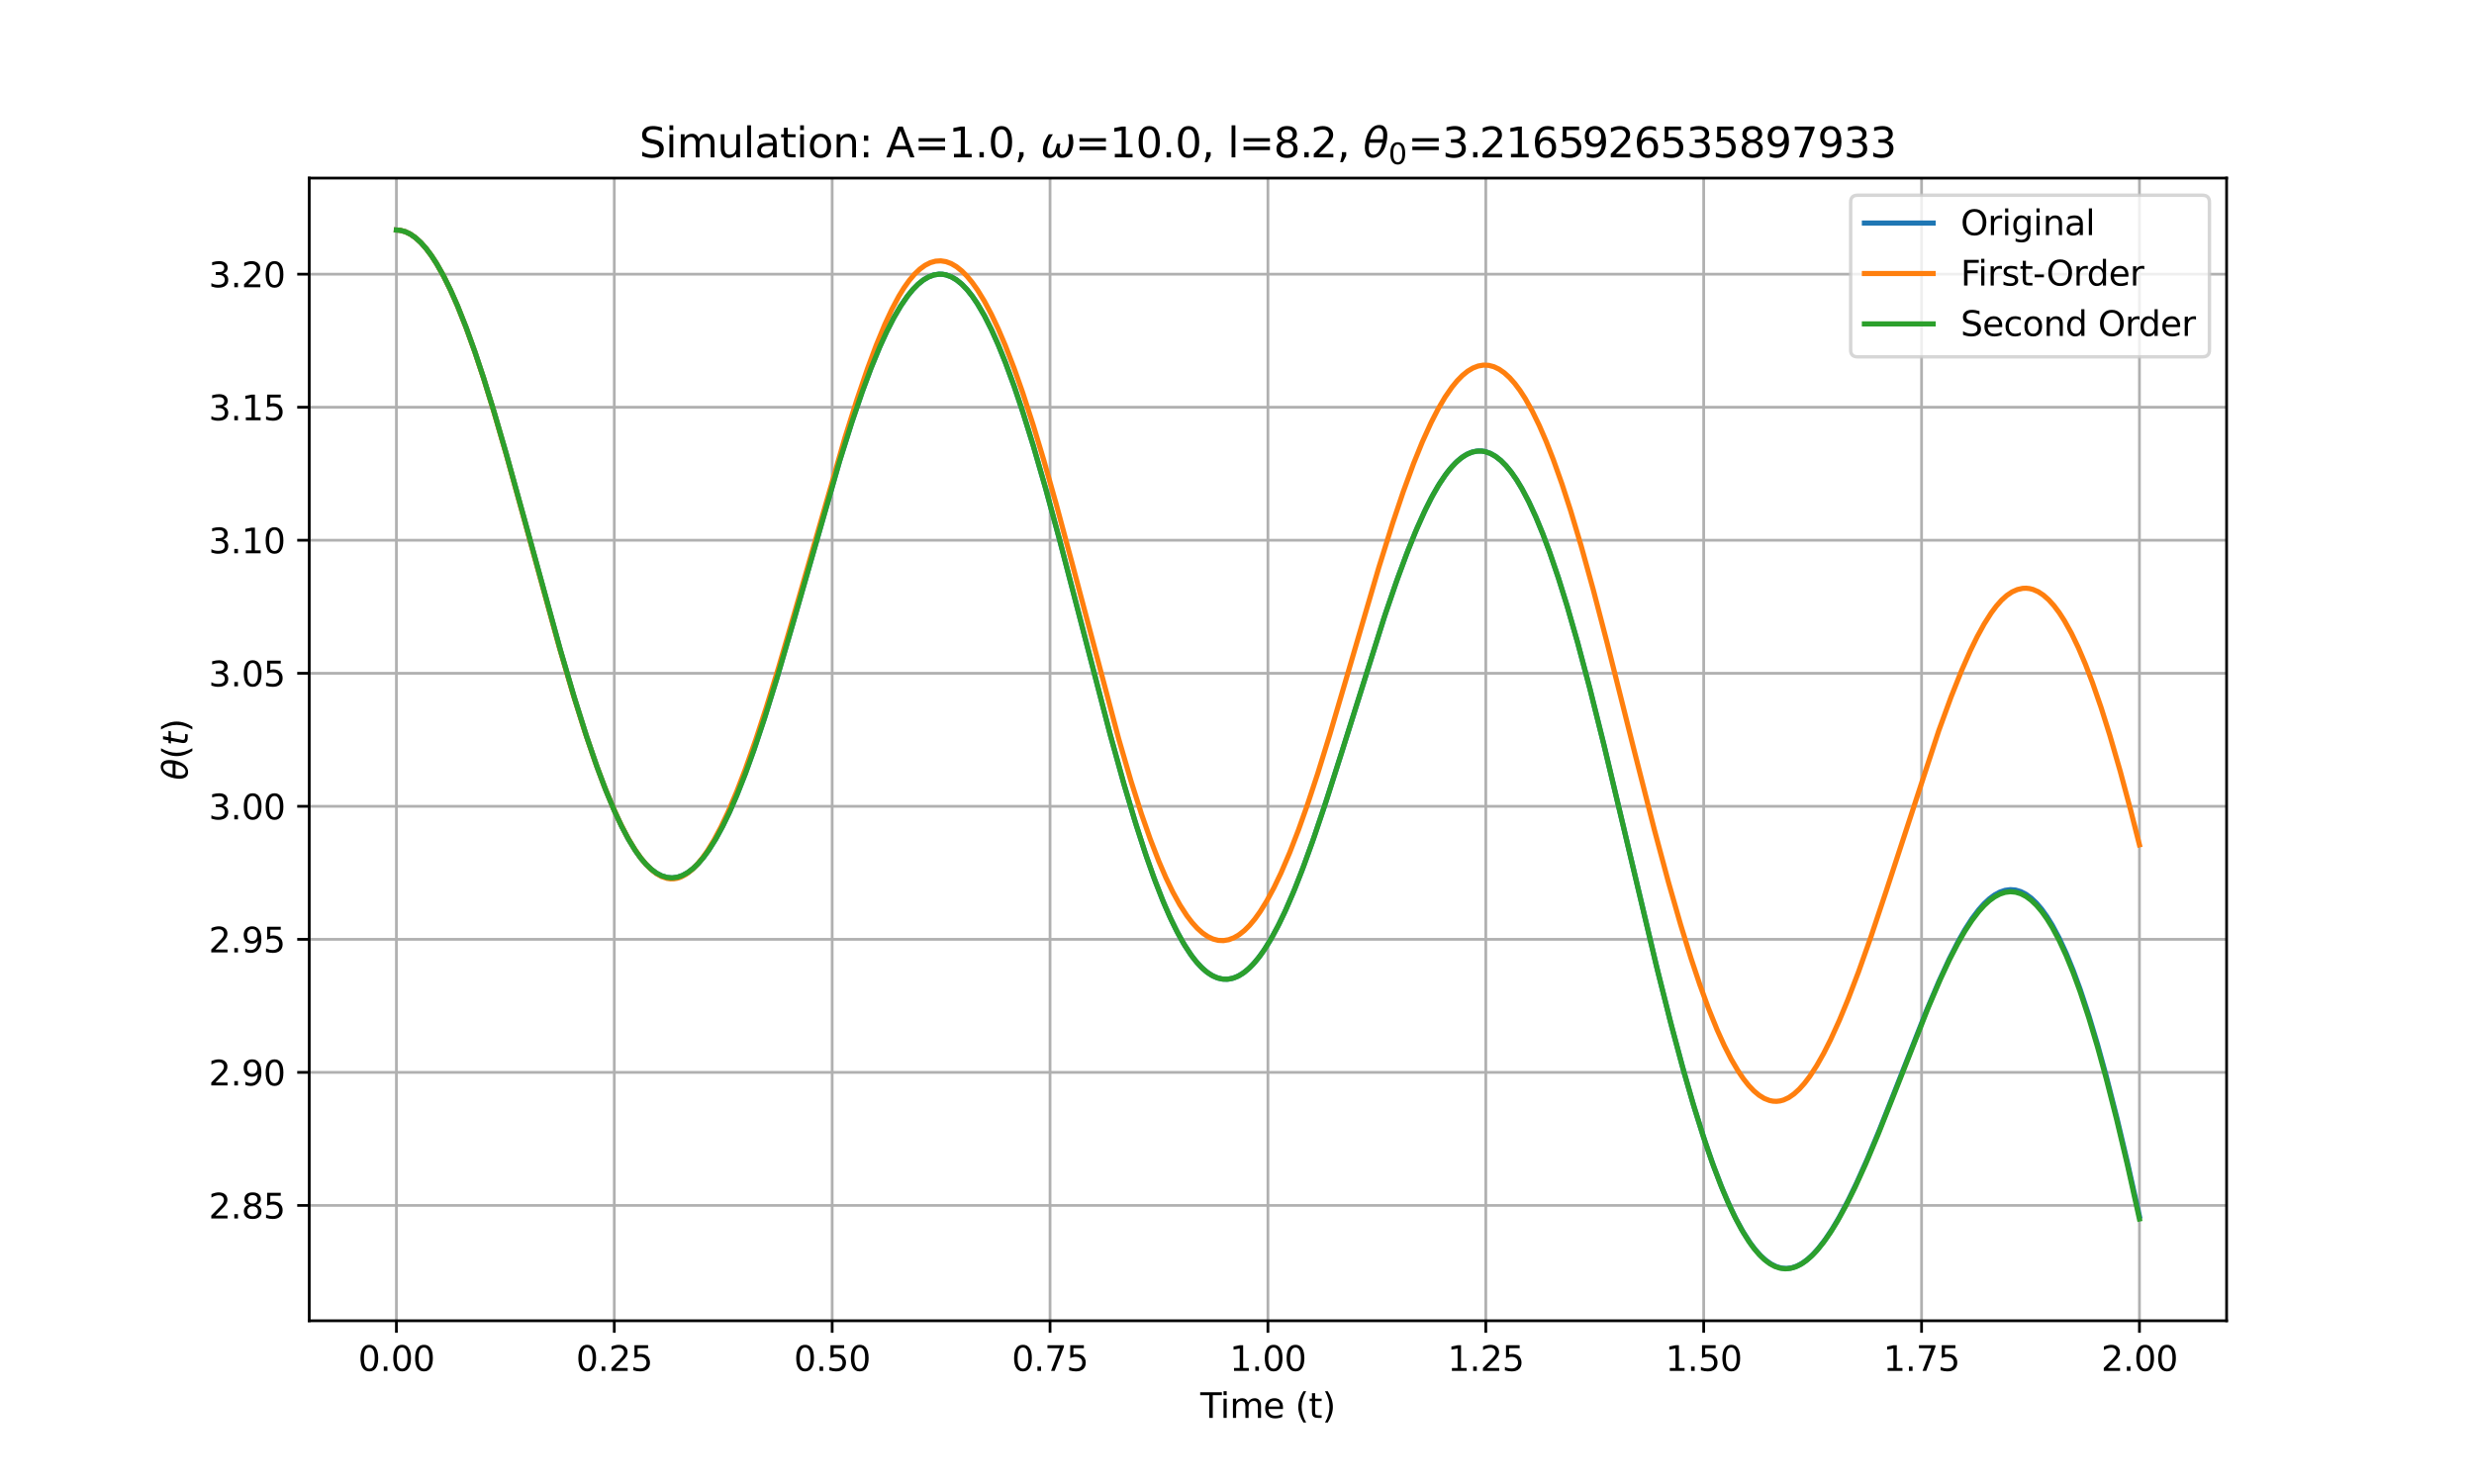 <?xml version="1.0" encoding="utf-8" standalone="no"?>
<!DOCTYPE svg PUBLIC "-//W3C//DTD SVG 1.1//EN"
  "http://www.w3.org/Graphics/SVG/1.1/DTD/svg11.dtd">
<svg xmlns:xlink="http://www.w3.org/1999/xlink" width="720pt" height="432pt" viewBox="0 0 720 432" xmlns="http://www.w3.org/2000/svg" version="1.1">
 <defs>
  <style type="text/css">*{stroke-linejoin: round; stroke-linecap: butt}</style>
 </defs>
 <g id="figure_1">
  <g id="patch_1">
   <path d="M 0 432 
L 720 432 
L 720 0 
L 0 0 
z
" style="fill: #ffffff"/>
  </g>
  <g id="axes_1">
   <g id="patch_2">
    <path d="M 90 384.48 
L 648 384.48 
L 648 51.84 
L 90 51.84 
z
" style="fill: #ffffff"/>
   </g>
   <g id="matplotlib.axis_1">
    <g id="xtick_1">
     <g id="line2d_1">
      <path d="M 115.364 384.48 
L 115.364 51.84 
" clip-path="url(#pdbe853c7c5)" style="fill: none; stroke: #b0b0b0; stroke-width: 0.8; stroke-linecap: square"/>
     </g>
     <g id="line2d_2">
      <defs>
       <path id="m84c640360f" d="M 0 0 
L 0 3.5 
" style="stroke: #000000; stroke-width: 0.8"/>
      </defs>
      <g>
       <use xlink:href="#m84c640360f" x="115.364" y="384.48" style="stroke: #000000; stroke-width: 0.8"/>
      </g>
     </g>
     <g id="text_1">
      <!-- 0.00 -->
      <g transform="translate(104.231 399.078) scale(0.1 -0.1)">
       <defs>
        <path id="DejaVuSans-30" d="M 2034 4250 
Q 1547 4250 1301 3770 
Q 1056 3291 1056 2328 
Q 1056 1369 1301 889 
Q 1547 409 2034 409 
Q 2525 409 2770 889 
Q 3016 1369 3016 2328 
Q 3016 3291 2770 3770 
Q 2525 4250 2034 4250 
z
M 2034 4750 
Q 2819 4750 3233 4129 
Q 3647 3509 3647 2328 
Q 3647 1150 3233 529 
Q 2819 -91 2034 -91 
Q 1250 -91 836 529 
Q 422 1150 422 2328 
Q 422 3509 836 4129 
Q 1250 4750 2034 4750 
z
" transform="scale(0.016)"/>
        <path id="DejaVuSans-2e" d="M 684 794 
L 1344 794 
L 1344 0 
L 684 0 
L 684 794 
z
" transform="scale(0.016)"/>
       </defs>
       <use xlink:href="#DejaVuSans-30"/>
       <use xlink:href="#DejaVuSans-2e" x="63.623"/>
       <use xlink:href="#DejaVuSans-30" x="95.41"/>
       <use xlink:href="#DejaVuSans-30" x="159.033"/>
      </g>
     </g>
    </g>
    <g id="xtick_2">
     <g id="line2d_3">
      <path d="M 178.773 384.48 
L 178.773 51.84 
" clip-path="url(#pdbe853c7c5)" style="fill: none; stroke: #b0b0b0; stroke-width: 0.8; stroke-linecap: square"/>
     </g>
     <g id="line2d_4">
      <g>
       <use xlink:href="#m84c640360f" x="178.773" y="384.48" style="stroke: #000000; stroke-width: 0.8"/>
      </g>
     </g>
     <g id="text_2">
      <!-- 0.25 -->
      <g transform="translate(167.64 399.078) scale(0.1 -0.1)">
       <defs>
        <path id="DejaVuSans-32" d="M 1228 531 
L 3431 531 
L 3431 0 
L 469 0 
L 469 531 
Q 828 903 1448 1529 
Q 2069 2156 2228 2338 
Q 2531 2678 2651 2914 
Q 2772 3150 2772 3378 
Q 2772 3750 2511 3984 
Q 2250 4219 1831 4219 
Q 1534 4219 1204 4116 
Q 875 4013 500 3803 
L 500 4441 
Q 881 4594 1212 4672 
Q 1544 4750 1819 4750 
Q 2544 4750 2975 4387 
Q 3406 4025 3406 3419 
Q 3406 3131 3298 2873 
Q 3191 2616 2906 2266 
Q 2828 2175 2409 1742 
Q 1991 1309 1228 531 
z
" transform="scale(0.016)"/>
        <path id="DejaVuSans-35" d="M 691 4666 
L 3169 4666 
L 3169 4134 
L 1269 4134 
L 1269 2991 
Q 1406 3038 1543 3061 
Q 1681 3084 1819 3084 
Q 2600 3084 3056 2656 
Q 3513 2228 3513 1497 
Q 3513 744 3044 326 
Q 2575 -91 1722 -91 
Q 1428 -91 1123 -41 
Q 819 9 494 109 
L 494 744 
Q 775 591 1075 516 
Q 1375 441 1709 441 
Q 2250 441 2565 725 
Q 2881 1009 2881 1497 
Q 2881 1984 2565 2268 
Q 2250 2553 1709 2553 
Q 1456 2553 1204 2497 
Q 953 2441 691 2322 
L 691 4666 
z
" transform="scale(0.016)"/>
       </defs>
       <use xlink:href="#DejaVuSans-30"/>
       <use xlink:href="#DejaVuSans-2e" x="63.623"/>
       <use xlink:href="#DejaVuSans-32" x="95.41"/>
       <use xlink:href="#DejaVuSans-35" x="159.033"/>
      </g>
     </g>
    </g>
    <g id="xtick_3">
     <g id="line2d_5">
      <path d="M 242.182 384.48 
L 242.182 51.84 
" clip-path="url(#pdbe853c7c5)" style="fill: none; stroke: #b0b0b0; stroke-width: 0.8; stroke-linecap: square"/>
     </g>
     <g id="line2d_6">
      <g>
       <use xlink:href="#m84c640360f" x="242.182" y="384.48" style="stroke: #000000; stroke-width: 0.8"/>
      </g>
     </g>
     <g id="text_3">
      <!-- 0.50 -->
      <g transform="translate(231.049 399.078) scale(0.1 -0.1)">
       <use xlink:href="#DejaVuSans-30"/>
       <use xlink:href="#DejaVuSans-2e" x="63.623"/>
       <use xlink:href="#DejaVuSans-35" x="95.41"/>
       <use xlink:href="#DejaVuSans-30" x="159.033"/>
      </g>
     </g>
    </g>
    <g id="xtick_4">
     <g id="line2d_7">
      <path d="M 305.591 384.48 
L 305.591 51.84 
" clip-path="url(#pdbe853c7c5)" style="fill: none; stroke: #b0b0b0; stroke-width: 0.8; stroke-linecap: square"/>
     </g>
     <g id="line2d_8">
      <g>
       <use xlink:href="#m84c640360f" x="305.591" y="384.48" style="stroke: #000000; stroke-width: 0.8"/>
      </g>
     </g>
     <g id="text_4">
      <!-- 0.75 -->
      <g transform="translate(294.458 399.078) scale(0.1 -0.1)">
       <defs>
        <path id="DejaVuSans-37" d="M 525 4666 
L 3525 4666 
L 3525 4397 
L 1831 0 
L 1172 0 
L 2766 4134 
L 525 4134 
L 525 4666 
z
" transform="scale(0.016)"/>
       </defs>
       <use xlink:href="#DejaVuSans-30"/>
       <use xlink:href="#DejaVuSans-2e" x="63.623"/>
       <use xlink:href="#DejaVuSans-37" x="95.41"/>
       <use xlink:href="#DejaVuSans-35" x="159.033"/>
      </g>
     </g>
    </g>
    <g id="xtick_5">
     <g id="line2d_9">
      <path d="M 369 384.48 
L 369 51.84 
" clip-path="url(#pdbe853c7c5)" style="fill: none; stroke: #b0b0b0; stroke-width: 0.8; stroke-linecap: square"/>
     </g>
     <g id="line2d_10">
      <g>
       <use xlink:href="#m84c640360f" x="369" y="384.48" style="stroke: #000000; stroke-width: 0.8"/>
      </g>
     </g>
     <g id="text_5">
      <!-- 1.00 -->
      <g transform="translate(357.867 399.078) scale(0.1 -0.1)">
       <defs>
        <path id="DejaVuSans-31" d="M 794 531 
L 1825 531 
L 1825 4091 
L 703 3866 
L 703 4441 
L 1819 4666 
L 2450 4666 
L 2450 531 
L 3481 531 
L 3481 0 
L 794 0 
L 794 531 
z
" transform="scale(0.016)"/>
       </defs>
       <use xlink:href="#DejaVuSans-31"/>
       <use xlink:href="#DejaVuSans-2e" x="63.623"/>
       <use xlink:href="#DejaVuSans-30" x="95.41"/>
       <use xlink:href="#DejaVuSans-30" x="159.033"/>
      </g>
     </g>
    </g>
    <g id="xtick_6">
     <g id="line2d_11">
      <path d="M 432.409 384.48 
L 432.409 51.84 
" clip-path="url(#pdbe853c7c5)" style="fill: none; stroke: #b0b0b0; stroke-width: 0.8; stroke-linecap: square"/>
     </g>
     <g id="line2d_12">
      <g>
       <use xlink:href="#m84c640360f" x="432.409" y="384.48" style="stroke: #000000; stroke-width: 0.8"/>
      </g>
     </g>
     <g id="text_6">
      <!-- 1.25 -->
      <g transform="translate(421.276 399.078) scale(0.1 -0.1)">
       <use xlink:href="#DejaVuSans-31"/>
       <use xlink:href="#DejaVuSans-2e" x="63.623"/>
       <use xlink:href="#DejaVuSans-32" x="95.41"/>
       <use xlink:href="#DejaVuSans-35" x="159.033"/>
      </g>
     </g>
    </g>
    <g id="xtick_7">
     <g id="line2d_13">
      <path d="M 495.818 384.48 
L 495.818 51.84 
" clip-path="url(#pdbe853c7c5)" style="fill: none; stroke: #b0b0b0; stroke-width: 0.8; stroke-linecap: square"/>
     </g>
     <g id="line2d_14">
      <g>
       <use xlink:href="#m84c640360f" x="495.818" y="384.48" style="stroke: #000000; stroke-width: 0.8"/>
      </g>
     </g>
     <g id="text_7">
      <!-- 1.50 -->
      <g transform="translate(484.685 399.078) scale(0.1 -0.1)">
       <use xlink:href="#DejaVuSans-31"/>
       <use xlink:href="#DejaVuSans-2e" x="63.623"/>
       <use xlink:href="#DejaVuSans-35" x="95.41"/>
       <use xlink:href="#DejaVuSans-30" x="159.033"/>
      </g>
     </g>
    </g>
    <g id="xtick_8">
     <g id="line2d_15">
      <path d="M 559.227 384.48 
L 559.227 51.84 
" clip-path="url(#pdbe853c7c5)" style="fill: none; stroke: #b0b0b0; stroke-width: 0.8; stroke-linecap: square"/>
     </g>
     <g id="line2d_16">
      <g>
       <use xlink:href="#m84c640360f" x="559.227" y="384.48" style="stroke: #000000; stroke-width: 0.8"/>
      </g>
     </g>
     <g id="text_8">
      <!-- 1.75 -->
      <g transform="translate(548.094 399.078) scale(0.1 -0.1)">
       <use xlink:href="#DejaVuSans-31"/>
       <use xlink:href="#DejaVuSans-2e" x="63.623"/>
       <use xlink:href="#DejaVuSans-37" x="95.41"/>
       <use xlink:href="#DejaVuSans-35" x="159.033"/>
      </g>
     </g>
    </g>
    <g id="xtick_9">
     <g id="line2d_17">
      <path d="M 622.636 384.48 
L 622.636 51.84 
" clip-path="url(#pdbe853c7c5)" style="fill: none; stroke: #b0b0b0; stroke-width: 0.8; stroke-linecap: square"/>
     </g>
     <g id="line2d_18">
      <g>
       <use xlink:href="#m84c640360f" x="622.636" y="384.48" style="stroke: #000000; stroke-width: 0.8"/>
      </g>
     </g>
     <g id="text_9">
      <!-- 2.00 -->
      <g transform="translate(611.504 399.078) scale(0.1 -0.1)">
       <use xlink:href="#DejaVuSans-32"/>
       <use xlink:href="#DejaVuSans-2e" x="63.623"/>
       <use xlink:href="#DejaVuSans-30" x="95.41"/>
       <use xlink:href="#DejaVuSans-30" x="159.033"/>
      </g>
     </g>
    </g>
    <g id="text_10">
     <!-- Time (t) -->
     <g transform="translate(349.316 412.757) scale(0.1 -0.1)">
      <defs>
       <path id="DejaVuSans-54" d="M -19 4666 
L 3928 4666 
L 3928 4134 
L 2272 4134 
L 2272 0 
L 1638 0 
L 1638 4134 
L -19 4134 
L -19 4666 
z
" transform="scale(0.016)"/>
       <path id="DejaVuSans-69" d="M 603 3500 
L 1178 3500 
L 1178 0 
L 603 0 
L 603 3500 
z
M 603 4863 
L 1178 4863 
L 1178 4134 
L 603 4134 
L 603 4863 
z
" transform="scale(0.016)"/>
       <path id="DejaVuSans-6d" d="M 3328 2828 
Q 3544 3216 3844 3400 
Q 4144 3584 4550 3584 
Q 5097 3584 5394 3201 
Q 5691 2819 5691 2113 
L 5691 0 
L 5113 0 
L 5113 2094 
Q 5113 2597 4934 2840 
Q 4756 3084 4391 3084 
Q 3944 3084 3684 2787 
Q 3425 2491 3425 1978 
L 3425 0 
L 2847 0 
L 2847 2094 
Q 2847 2600 2669 2842 
Q 2491 3084 2119 3084 
Q 1678 3084 1418 2786 
Q 1159 2488 1159 1978 
L 1159 0 
L 581 0 
L 581 3500 
L 1159 3500 
L 1159 2956 
Q 1356 3278 1631 3431 
Q 1906 3584 2284 3584 
Q 2666 3584 2933 3390 
Q 3200 3197 3328 2828 
z
" transform="scale(0.016)"/>
       <path id="DejaVuSans-65" d="M 3597 1894 
L 3597 1613 
L 953 1613 
Q 991 1019 1311 708 
Q 1631 397 2203 397 
Q 2534 397 2845 478 
Q 3156 559 3463 722 
L 3463 178 
Q 3153 47 2828 -22 
Q 2503 -91 2169 -91 
Q 1331 -91 842 396 
Q 353 884 353 1716 
Q 353 2575 817 3079 
Q 1281 3584 2069 3584 
Q 2775 3584 3186 3129 
Q 3597 2675 3597 1894 
z
M 3022 2063 
Q 3016 2534 2758 2815 
Q 2500 3097 2075 3097 
Q 1594 3097 1305 2825 
Q 1016 2553 972 2059 
L 3022 2063 
z
" transform="scale(0.016)"/>
       <path id="DejaVuSans-20" transform="scale(0.016)"/>
       <path id="DejaVuSans-28" d="M 1984 4856 
Q 1566 4138 1362 3434 
Q 1159 2731 1159 2009 
Q 1159 1288 1364 580 
Q 1569 -128 1984 -844 
L 1484 -844 
Q 1016 -109 783 600 
Q 550 1309 550 2009 
Q 550 2706 781 3412 
Q 1013 4119 1484 4856 
L 1984 4856 
z
" transform="scale(0.016)"/>
       <path id="DejaVuSans-74" d="M 1172 4494 
L 1172 3500 
L 2356 3500 
L 2356 3053 
L 1172 3053 
L 1172 1153 
Q 1172 725 1289 603 
Q 1406 481 1766 481 
L 2356 481 
L 2356 0 
L 1766 0 
Q 1100 0 847 248 
Q 594 497 594 1153 
L 594 3053 
L 172 3053 
L 172 3500 
L 594 3500 
L 594 4494 
L 1172 4494 
z
" transform="scale(0.016)"/>
       <path id="DejaVuSans-29" d="M 513 4856 
L 1013 4856 
Q 1481 4119 1714 3412 
Q 1947 2706 1947 2009 
Q 1947 1309 1714 600 
Q 1481 -109 1013 -844 
L 513 -844 
Q 928 -128 1133 580 
Q 1338 1288 1338 2009 
Q 1338 2731 1133 3434 
Q 928 4138 513 4856 
z
" transform="scale(0.016)"/>
      </defs>
      <use xlink:href="#DejaVuSans-54"/>
      <use xlink:href="#DejaVuSans-69" x="57.959"/>
      <use xlink:href="#DejaVuSans-6d" x="85.742"/>
      <use xlink:href="#DejaVuSans-65" x="183.154"/>
      <use xlink:href="#DejaVuSans-20" x="244.678"/>
      <use xlink:href="#DejaVuSans-28" x="276.465"/>
      <use xlink:href="#DejaVuSans-74" x="315.479"/>
      <use xlink:href="#DejaVuSans-29" x="354.688"/>
     </g>
    </g>
   </g>
   <g id="matplotlib.axis_2">
    <g id="ytick_1">
     <g id="line2d_19">
      <path d="M 90 350.908 
L 648 350.908 
" clip-path="url(#pdbe853c7c5)" style="fill: none; stroke: #b0b0b0; stroke-width: 0.8; stroke-linecap: square"/>
     </g>
     <g id="line2d_20">
      <defs>
       <path id="m40c358c866" d="M 0 0 
L -3.5 0 
" style="stroke: #000000; stroke-width: 0.8"/>
      </defs>
      <g>
       <use xlink:href="#m40c358c866" x="90" y="350.908" style="stroke: #000000; stroke-width: 0.8"/>
      </g>
     </g>
     <g id="text_11">
      <!-- 2.85 -->
      <g transform="translate(60.734 354.707) scale(0.1 -0.1)">
       <defs>
        <path id="DejaVuSans-38" d="M 2034 2216 
Q 1584 2216 1326 1975 
Q 1069 1734 1069 1313 
Q 1069 891 1326 650 
Q 1584 409 2034 409 
Q 2484 409 2743 651 
Q 3003 894 3003 1313 
Q 3003 1734 2745 1975 
Q 2488 2216 2034 2216 
z
M 1403 2484 
Q 997 2584 770 2862 
Q 544 3141 544 3541 
Q 544 4100 942 4425 
Q 1341 4750 2034 4750 
Q 2731 4750 3128 4425 
Q 3525 4100 3525 3541 
Q 3525 3141 3298 2862 
Q 3072 2584 2669 2484 
Q 3125 2378 3379 2068 
Q 3634 1759 3634 1313 
Q 3634 634 3220 271 
Q 2806 -91 2034 -91 
Q 1263 -91 848 271 
Q 434 634 434 1313 
Q 434 1759 690 2068 
Q 947 2378 1403 2484 
z
M 1172 3481 
Q 1172 3119 1398 2916 
Q 1625 2713 2034 2713 
Q 2441 2713 2670 2916 
Q 2900 3119 2900 3481 
Q 2900 3844 2670 4047 
Q 2441 4250 2034 4250 
Q 1625 4250 1398 4047 
Q 1172 3844 1172 3481 
z
" transform="scale(0.016)"/>
       </defs>
       <use xlink:href="#DejaVuSans-32"/>
       <use xlink:href="#DejaVuSans-2e" x="63.623"/>
       <use xlink:href="#DejaVuSans-38" x="95.41"/>
       <use xlink:href="#DejaVuSans-35" x="159.033"/>
      </g>
     </g>
    </g>
    <g id="ytick_2">
     <g id="line2d_21">
      <path d="M 90 312.18 
L 648 312.18 
" clip-path="url(#pdbe853c7c5)" style="fill: none; stroke: #b0b0b0; stroke-width: 0.8; stroke-linecap: square"/>
     </g>
     <g id="line2d_22">
      <g>
       <use xlink:href="#m40c358c866" x="90" y="312.18" style="stroke: #000000; stroke-width: 0.8"/>
      </g>
     </g>
     <g id="text_12">
      <!-- 2.90 -->
      <g transform="translate(60.734 315.979) scale(0.1 -0.1)">
       <defs>
        <path id="DejaVuSans-39" d="M 703 97 
L 703 672 
Q 941 559 1184 500 
Q 1428 441 1663 441 
Q 2288 441 2617 861 
Q 2947 1281 2994 2138 
Q 2813 1869 2534 1725 
Q 2256 1581 1919 1581 
Q 1219 1581 811 2004 
Q 403 2428 403 3163 
Q 403 3881 828 4315 
Q 1253 4750 1959 4750 
Q 2769 4750 3195 4129 
Q 3622 3509 3622 2328 
Q 3622 1225 3098 567 
Q 2575 -91 1691 -91 
Q 1453 -91 1209 -44 
Q 966 3 703 97 
z
M 1959 2075 
Q 2384 2075 2632 2365 
Q 2881 2656 2881 3163 
Q 2881 3666 2632 3958 
Q 2384 4250 1959 4250 
Q 1534 4250 1286 3958 
Q 1038 3666 1038 3163 
Q 1038 2656 1286 2365 
Q 1534 2075 1959 2075 
z
" transform="scale(0.016)"/>
       </defs>
       <use xlink:href="#DejaVuSans-32"/>
       <use xlink:href="#DejaVuSans-2e" x="63.623"/>
       <use xlink:href="#DejaVuSans-39" x="95.41"/>
       <use xlink:href="#DejaVuSans-30" x="159.033"/>
      </g>
     </g>
    </g>
    <g id="ytick_3">
     <g id="line2d_23">
      <path d="M 90 273.452 
L 648 273.452 
" clip-path="url(#pdbe853c7c5)" style="fill: none; stroke: #b0b0b0; stroke-width: 0.8; stroke-linecap: square"/>
     </g>
     <g id="line2d_24">
      <g>
       <use xlink:href="#m40c358c866" x="90" y="273.452" style="stroke: #000000; stroke-width: 0.8"/>
      </g>
     </g>
     <g id="text_13">
      <!-- 2.95 -->
      <g transform="translate(60.734 277.251) scale(0.1 -0.1)">
       <use xlink:href="#DejaVuSans-32"/>
       <use xlink:href="#DejaVuSans-2e" x="63.623"/>
       <use xlink:href="#DejaVuSans-39" x="95.41"/>
       <use xlink:href="#DejaVuSans-35" x="159.033"/>
      </g>
     </g>
    </g>
    <g id="ytick_4">
     <g id="line2d_25">
      <path d="M 90 234.724 
L 648 234.724 
" clip-path="url(#pdbe853c7c5)" style="fill: none; stroke: #b0b0b0; stroke-width: 0.8; stroke-linecap: square"/>
     </g>
     <g id="line2d_26">
      <g>
       <use xlink:href="#m40c358c866" x="90" y="234.724" style="stroke: #000000; stroke-width: 0.8"/>
      </g>
     </g>
     <g id="text_14">
      <!-- 3.00 -->
      <g transform="translate(60.734 238.523) scale(0.1 -0.1)">
       <defs>
        <path id="DejaVuSans-33" d="M 2597 2516 
Q 3050 2419 3304 2112 
Q 3559 1806 3559 1356 
Q 3559 666 3084 287 
Q 2609 -91 1734 -91 
Q 1441 -91 1130 -33 
Q 819 25 488 141 
L 488 750 
Q 750 597 1062 519 
Q 1375 441 1716 441 
Q 2309 441 2620 675 
Q 2931 909 2931 1356 
Q 2931 1769 2642 2001 
Q 2353 2234 1838 2234 
L 1294 2234 
L 1294 2753 
L 1863 2753 
Q 2328 2753 2575 2939 
Q 2822 3125 2822 3475 
Q 2822 3834 2567 4026 
Q 2313 4219 1838 4219 
Q 1578 4219 1281 4162 
Q 984 4106 628 3988 
L 628 4550 
Q 988 4650 1302 4700 
Q 1616 4750 1894 4750 
Q 2613 4750 3031 4423 
Q 3450 4097 3450 3541 
Q 3450 3153 3228 2886 
Q 3006 2619 2597 2516 
z
" transform="scale(0.016)"/>
       </defs>
       <use xlink:href="#DejaVuSans-33"/>
       <use xlink:href="#DejaVuSans-2e" x="63.623"/>
       <use xlink:href="#DejaVuSans-30" x="95.41"/>
       <use xlink:href="#DejaVuSans-30" x="159.033"/>
      </g>
     </g>
    </g>
    <g id="ytick_5">
     <g id="line2d_27">
      <path d="M 90 195.996 
L 648 195.996 
" clip-path="url(#pdbe853c7c5)" style="fill: none; stroke: #b0b0b0; stroke-width: 0.8; stroke-linecap: square"/>
     </g>
     <g id="line2d_28">
      <g>
       <use xlink:href="#m40c358c866" x="90" y="195.996" style="stroke: #000000; stroke-width: 0.8"/>
      </g>
     </g>
     <g id="text_15">
      <!-- 3.05 -->
      <g transform="translate(60.734 199.795) scale(0.1 -0.1)">
       <use xlink:href="#DejaVuSans-33"/>
       <use xlink:href="#DejaVuSans-2e" x="63.623"/>
       <use xlink:href="#DejaVuSans-30" x="95.41"/>
       <use xlink:href="#DejaVuSans-35" x="159.033"/>
      </g>
     </g>
    </g>
    <g id="ytick_6">
     <g id="line2d_29">
      <path d="M 90 157.268 
L 648 157.268 
" clip-path="url(#pdbe853c7c5)" style="fill: none; stroke: #b0b0b0; stroke-width: 0.8; stroke-linecap: square"/>
     </g>
     <g id="line2d_30">
      <g>
       <use xlink:href="#m40c358c866" x="90" y="157.268" style="stroke: #000000; stroke-width: 0.8"/>
      </g>
     </g>
     <g id="text_16">
      <!-- 3.10 -->
      <g transform="translate(60.734 161.067) scale(0.1 -0.1)">
       <use xlink:href="#DejaVuSans-33"/>
       <use xlink:href="#DejaVuSans-2e" x="63.623"/>
       <use xlink:href="#DejaVuSans-31" x="95.41"/>
       <use xlink:href="#DejaVuSans-30" x="159.033"/>
      </g>
     </g>
    </g>
    <g id="ytick_7">
     <g id="line2d_31">
      <path d="M 90 118.54 
L 648 118.54 
" clip-path="url(#pdbe853c7c5)" style="fill: none; stroke: #b0b0b0; stroke-width: 0.8; stroke-linecap: square"/>
     </g>
     <g id="line2d_32">
      <g>
       <use xlink:href="#m40c358c866" x="90" y="118.54" style="stroke: #000000; stroke-width: 0.8"/>
      </g>
     </g>
     <g id="text_17">
      <!-- 3.15 -->
      <g transform="translate(60.734 122.339) scale(0.1 -0.1)">
       <use xlink:href="#DejaVuSans-33"/>
       <use xlink:href="#DejaVuSans-2e" x="63.623"/>
       <use xlink:href="#DejaVuSans-31" x="95.41"/>
       <use xlink:href="#DejaVuSans-35" x="159.033"/>
      </g>
     </g>
    </g>
    <g id="ytick_8">
     <g id="line2d_33">
      <path d="M 90 79.812 
L 648 79.812 
" clip-path="url(#pdbe853c7c5)" style="fill: none; stroke: #b0b0b0; stroke-width: 0.8; stroke-linecap: square"/>
     </g>
     <g id="line2d_34">
      <g>
       <use xlink:href="#m40c358c866" x="90" y="79.812" style="stroke: #000000; stroke-width: 0.8"/>
      </g>
     </g>
     <g id="text_18">
      <!-- 3.20 -->
      <g transform="translate(60.734 83.611) scale(0.1 -0.1)">
       <use xlink:href="#DejaVuSans-33"/>
       <use xlink:href="#DejaVuSans-2e" x="63.623"/>
       <use xlink:href="#DejaVuSans-32" x="95.41"/>
       <use xlink:href="#DejaVuSans-30" x="159.033"/>
      </g>
     </g>
    </g>
    <g id="text_19">
     <!-- $\theta(t)$ -->
     <g transform="translate(54.655 227.11) rotate(-90) scale(0.1 -0.1)">
      <defs>
       <path id="DejaVuSans-Oblique-3b8" d="M 2913 2219 
L 925 2219 
Q 791 1284 928 888 
Q 1100 400 1566 400 
Q 2034 400 2391 891 
Q 2703 1322 2913 2219 
z
M 3009 2750 
Q 3094 3638 2984 3950 
Q 2813 4444 2353 4444 
Q 1875 4444 1525 3956 
Q 1250 3563 1034 2750 
L 3009 2750 
z
M 2444 4913 
Q 3194 4913 3494 4250 
Q 3794 3591 3566 2422 
Q 3341 1256 2781 594 
Q 2225 -72 1475 -72 
Q 722 -72 425 594 
Q 128 1256 353 2422 
Q 581 3591 1134 4250 
Q 1691 4913 2444 4913 
z
" transform="scale(0.016)"/>
       <path id="DejaVuSans-Oblique-74" d="M 2706 3500 
L 2619 3053 
L 1472 3053 
L 1100 1153 
Q 1081 1047 1072 975 
Q 1063 903 1063 863 
Q 1063 663 1183 572 
Q 1303 481 1569 481 
L 2150 481 
L 2053 0 
L 1503 0 
Q 991 0 739 200 
Q 488 400 488 806 
Q 488 878 497 964 
Q 506 1050 525 1153 
L 897 3053 
L 409 3053 
L 500 3500 
L 978 3500 
L 1172 4494 
L 1747 4494 
L 1556 3500 
L 2706 3500 
z
" transform="scale(0.016)"/>
      </defs>
      <use xlink:href="#DejaVuSans-Oblique-3b8" transform="translate(0 0.234)"/>
      <use xlink:href="#DejaVuSans-28" transform="translate(61.182 0.234)"/>
      <use xlink:href="#DejaVuSans-Oblique-74" transform="translate(100.195 0.234)"/>
      <use xlink:href="#DejaVuSans-29" transform="translate(139.404 0.234)"/>
     </g>
    </g>
   </g>
   <g id="line2d_35">
    <path d="M 115.364 66.96 
L 116.379 67.035 
L 117.903 67.428 
L 119.426 68.157 
L 120.949 69.219 
L 122.473 70.61 
L 123.996 72.325 
L 125.519 74.358 
L 127.043 76.701 
L 129.074 80.294 
L 131.105 84.402 
L 133.136 89 
L 135.675 95.389 
L 138.214 102.434 
L 140.753 110.073 
L 143.799 119.931 
L 147.354 132.164 
L 152.432 150.502 
L 163.095 189.28 
L 167.157 203.11 
L 170.712 214.38 
L 173.758 223.258 
L 176.297 230.011 
L 178.836 236.103 
L 180.867 240.456 
L 182.898 244.311 
L 184.93 247.636 
L 186.453 249.763 
L 187.976 251.563 
L 189.5 253.026 
L 191.023 254.157 
L 192.546 254.957 
L 194.07 255.424 
L 195.593 255.559 
L 197.116 255.365 
L 198.64 254.845 
L 200.163 254 
L 201.686 252.837 
L 203.21 251.36 
L 204.733 249.574 
L 206.256 247.487 
L 208.287 244.25 
L 210.319 240.511 
L 212.35 236.293 
L 214.381 231.623 
L 216.92 225.192 
L 219.459 218.159 
L 222.505 209.021 
L 226.06 197.562 
L 230.63 181.92 
L 244.34 134.221 
L 247.894 122.944 
L 250.941 114.009 
L 253.48 107.18 
L 256.019 100.987 
L 258.05 96.533 
L 260.081 92.555 
L 262.112 89.079 
L 264.143 86.127 
L 265.667 84.27 
L 267.19 82.726 
L 268.713 81.503 
L 270.237 80.605 
L 271.76 80.037 
L 273.283 79.803 
L 274.299 79.833 
L 275.314 80.014 
L 276.838 80.568 
L 278.361 81.461 
L 279.885 82.692 
L 281.408 84.262 
L 282.931 86.166 
L 284.455 88.403 
L 286.486 91.883 
L 288.517 95.907 
L 290.548 100.445 
L 292.579 105.467 
L 295.118 112.374 
L 297.657 119.919 
L 300.704 129.718 
L 304.258 142.018 
L 308.32 156.958 
L 313.906 178.441 
L 323.046 213.635 
L 327.108 228.298 
L 330.155 238.553 
L 333.201 248.049 
L 335.74 255.291 
L 338.279 261.852 
L 340.31 266.574 
L 342.342 270.799 
L 344.373 274.506 
L 346.404 277.676 
L 347.927 279.693 
L 349.45 281.394 
L 350.974 282.775 
L 352.497 283.834 
L 354.02 284.569 
L 355.544 284.978 
L 357.067 285.063 
L 358.591 284.824 
L 360.114 284.264 
L 361.637 283.385 
L 363.161 282.194 
L 364.684 280.694 
L 366.207 278.894 
L 367.731 276.799 
L 369.762 273.565 
L 371.793 269.849 
L 373.824 265.676 
L 376.363 259.854 
L 378.902 253.432 
L 381.948 245.056 
L 385.503 234.553 
L 390.073 220.26 
L 403.275 178.393 
L 406.83 168.084 
L 409.876 159.918 
L 412.415 153.698 
L 414.954 148.098 
L 416.985 144.121 
L 419.016 140.638 
L 421.048 137.679 
L 422.571 135.814 
L 424.094 134.26 
L 425.618 133.023 
L 427.141 132.111 
L 428.664 131.526 
L 430.188 131.274 
L 431.203 131.291 
L 432.219 131.457 
L 433.742 131.987 
L 435.265 132.854 
L 436.789 134.056 
L 438.312 135.593 
L 439.835 137.461 
L 441.359 139.657 
L 442.882 142.176 
L 444.913 146.027 
L 446.944 150.426 
L 448.975 155.354 
L 451.007 160.788 
L 453.545 168.253 
L 456.084 176.411 
L 459.131 187.024 
L 462.686 200.38 
L 466.748 216.647 
L 472.333 240.081 
L 482.489 282.893 
L 486.551 298.987 
L 490.106 312.178 
L 493.152 322.669 
L 496.199 332.292 
L 498.738 339.578 
L 501.277 346.147 
L 503.308 350.857 
L 505.339 355.062 
L 507.37 358.744 
L 509.401 361.89 
L 510.925 363.891 
L 512.448 365.58 
L 513.971 366.954 
L 515.495 368.01 
L 517.018 368.747 
L 518.541 369.164 
L 520.065 369.261 
L 521.588 369.038 
L 523.111 368.499 
L 524.635 367.654 
L 526.158 366.517 
L 527.681 365.1 
L 529.205 363.417 
L 531.236 360.782 
L 533.267 357.731 
L 535.298 354.296 
L 537.837 349.518 
L 540.376 344.264 
L 543.423 337.434 
L 546.977 328.903 
L 552.055 316.064 
L 560.687 294.171 
L 564.242 285.784 
L 567.288 279.166 
L 569.827 274.177 
L 571.858 270.6 
L 573.889 267.445 
L 575.921 264.76 
L 577.444 263.063 
L 578.967 261.647 
L 580.491 260.523 
L 582.014 259.699 
L 583.537 259.183 
L 585.061 258.984 
L 586.584 259.107 
L 588.107 259.558 
L 589.631 260.341 
L 591.154 261.458 
L 592.677 262.912 
L 594.201 264.704 
L 595.724 266.834 
L 597.247 269.3 
L 599.278 273.107 
L 601.31 277.5 
L 603.341 282.467 
L 605.372 287.994 
L 607.911 295.66 
L 610.45 304.127 
L 612.989 313.345 
L 616.035 325.313 
L 619.082 338.157 
L 622.636 354.066 
L 622.636 354.066 
" clip-path="url(#pdbe853c7c5)" style="fill: none; stroke: #1f77b4; stroke-width: 1.5; stroke-linecap: square"/>
   </g>
   <g id="line2d_36">
    <path d="M 115.364 66.96 
L 116.379 67.035 
L 117.903 67.429 
L 119.426 68.16 
L 120.949 69.225 
L 122.473 70.62 
L 123.996 72.34 
L 125.519 74.378 
L 127.043 76.727 
L 129.074 80.329 
L 131.105 84.447 
L 133.136 89.055 
L 135.675 95.459 
L 138.214 102.517 
L 140.753 110.178 
L 143.799 120.079 
L 147.354 132.369 
L 152.432 150.774 
L 162.587 187.759 
L 166.649 201.631 
L 170.204 212.95 
L 173.251 221.887 
L 175.79 228.707 
L 178.328 234.889 
L 180.36 239.337 
L 182.391 243.31 
L 184.422 246.782 
L 186.453 249.727 
L 187.976 251.575 
L 189.5 253.104 
L 191.023 254.304 
L 192.546 255.166 
L 194.07 255.683 
L 195.085 255.832 
L 196.101 255.821 
L 197.116 255.649 
L 198.132 255.313 
L 199.655 254.508 
L 201.179 253.353 
L 202.702 251.858 
L 204.225 250.037 
L 205.749 247.902 
L 207.78 244.59 
L 209.811 240.774 
L 211.842 236.486 
L 214.381 230.511 
L 216.92 223.916 
L 219.966 215.276 
L 223.013 205.957 
L 226.568 194.393 
L 231.138 178.744 
L 245.863 127.542 
L 249.418 116.271 
L 252.464 107.333 
L 255.003 100.517 
L 257.542 94.376 
L 259.573 90.016 
L 261.604 86.2 
L 263.128 83.725 
L 264.651 81.591 
L 266.174 79.798 
L 267.698 78.345 
L 269.221 77.234 
L 270.744 76.462 
L 272.268 76.029 
L 273.791 75.932 
L 275.314 76.169 
L 276.838 76.736 
L 278.361 77.63 
L 279.885 78.844 
L 281.408 80.375 
L 282.931 82.216 
L 284.455 84.36 
L 286.486 87.678 
L 288.517 91.504 
L 290.548 95.817 
L 292.579 100.592 
L 295.118 107.175 
L 297.657 114.389 
L 300.704 123.796 
L 303.75 133.918 
L 307.305 146.467 
L 311.875 163.448 
L 325.585 215.141 
L 329.139 227.341 
L 332.186 236.93 
L 334.725 244.194 
L 337.264 250.759 
L 339.295 255.474 
L 341.326 259.686 
L 343.357 263.377 
L 345.388 266.528 
L 346.912 268.53 
L 348.435 270.216 
L 349.958 271.583 
L 351.482 272.627 
L 353.005 273.348 
L 354.528 273.744 
L 356.052 273.815 
L 357.575 273.562 
L 359.098 272.987 
L 360.622 272.093 
L 362.145 270.884 
L 363.668 269.365 
L 365.192 267.54 
L 366.715 265.418 
L 368.746 262.137 
L 370.777 258.361 
L 372.808 254.113 
L 375.347 248.179 
L 377.886 241.609 
L 380.425 234.467 
L 383.472 225.245 
L 387.026 213.768 
L 392.104 196.51 
L 401.244 165.291 
L 405.306 152.29 
L 408.353 143.225 
L 411.4 134.907 
L 413.939 128.64 
L 416.477 123.044 
L 418.509 119.091 
L 420.54 115.632 
L 422.571 112.688 
L 424.094 110.831 
L 425.618 109.282 
L 427.141 108.049 
L 428.664 107.135 
L 430.188 106.546 
L 431.711 106.284 
L 433.234 106.352 
L 434.758 106.751 
L 436.281 107.481 
L 437.804 108.542 
L 439.328 109.932 
L 440.851 111.648 
L 442.374 113.687 
L 443.898 116.044 
L 445.929 119.671 
L 447.96 123.838 
L 449.991 128.525 
L 452.022 133.71 
L 454.561 140.854 
L 457.1 148.679 
L 460.147 158.887 
L 463.701 171.745 
L 467.763 187.326 
L 475.38 217.67 
L 481.473 241.585 
L 485.536 256.713 
L 489.09 269.125 
L 492.137 278.996 
L 494.676 286.595 
L 497.215 293.561 
L 499.753 299.836 
L 501.785 304.324 
L 503.816 308.312 
L 505.847 311.777 
L 507.37 314.019 
L 508.894 315.947 
L 510.417 317.552 
L 511.94 318.826 
L 513.464 319.764 
L 514.987 320.358 
L 516.002 320.56 
L 517.018 320.605 
L 518.034 320.492 
L 519.049 320.219 
L 520.572 319.511 
L 522.096 318.457 
L 523.619 317.071 
L 525.143 315.369 
L 526.666 313.366 
L 528.697 310.251 
L 530.728 306.663 
L 532.759 302.637 
L 535.298 297.046 
L 537.837 290.901 
L 540.884 282.9 
L 544.438 272.862 
L 549.008 259.164 
L 564.242 212.68 
L 567.796 202.931 
L 570.843 195.277 
L 573.382 189.506 
L 575.413 185.349 
L 577.444 181.65 
L 579.475 178.452 
L 580.998 176.411 
L 582.522 174.697 
L 584.045 173.329 
L 585.568 172.314 
L 587.092 171.63 
L 588.615 171.279 
L 589.631 171.232 
L 590.646 171.336 
L 591.662 171.592 
L 593.185 172.259 
L 594.708 173.268 
L 596.232 174.617 
L 597.755 176.306 
L 599.278 178.331 
L 600.802 180.688 
L 602.833 184.339 
L 604.864 188.558 
L 606.895 193.326 
L 608.926 198.622 
L 611.465 205.947 
L 614.004 214.003 
L 617.051 224.545 
L 620.097 235.922 
L 622.636 245.938 
L 622.636 245.938 
" clip-path="url(#pdbe853c7c5)" style="fill: none; stroke: #ff7f0e; stroke-width: 1.5; stroke-linecap: square"/>
   </g>
   <g id="line2d_37">
    <path d="M 115.364 66.96 
L 116.379 67.035 
L 117.903 67.428 
L 119.426 68.157 
L 120.949 69.219 
L 122.473 70.61 
L 123.996 72.325 
L 125.519 74.358 
L 127.043 76.701 
L 129.074 80.294 
L 131.105 84.402 
L 133.136 89 
L 135.675 95.389 
L 138.214 102.434 
L 140.753 110.073 
L 143.799 119.931 
L 147.354 132.164 
L 152.432 150.501 
L 163.095 189.28 
L 167.157 203.11 
L 170.712 214.38 
L 173.758 223.259 
L 176.297 230.011 
L 178.836 236.103 
L 180.867 240.457 
L 182.898 244.311 
L 184.93 247.636 
L 186.453 249.763 
L 187.976 251.563 
L 189.5 253.026 
L 191.023 254.158 
L 192.546 254.957 
L 194.07 255.424 
L 195.593 255.56 
L 197.116 255.366 
L 198.64 254.845 
L 200.163 254.001 
L 201.686 252.838 
L 203.21 251.361 
L 204.733 249.576 
L 206.256 247.489 
L 208.287 244.252 
L 210.319 240.513 
L 212.35 236.296 
L 214.381 231.626 
L 216.92 225.195 
L 219.459 218.163 
L 222.505 209.025 
L 226.06 197.566 
L 230.63 181.925 
L 244.34 134.228 
L 247.894 122.953 
L 250.941 114.017 
L 253.48 107.189 
L 256.019 100.997 
L 258.05 96.543 
L 260.081 92.565 
L 262.112 89.089 
L 264.143 86.137 
L 265.667 84.28 
L 267.19 82.736 
L 268.713 81.512 
L 270.237 80.614 
L 271.76 80.047 
L 273.283 79.813 
L 274.299 79.843 
L 275.314 80.024 
L 276.838 80.578 
L 278.361 81.472 
L 279.885 82.704 
L 281.408 84.274 
L 282.931 86.18 
L 284.455 88.417 
L 286.486 91.897 
L 288.517 95.921 
L 290.548 100.459 
L 292.579 105.479 
L 295.118 112.385 
L 297.657 119.929 
L 300.704 129.727 
L 304.258 142.027 
L 308.32 156.968 
L 313.906 178.454 
L 323.046 213.65 
L 327.108 228.308 
L 330.663 240.202 
L 333.709 249.558 
L 336.248 256.668 
L 338.787 263.087 
L 340.818 267.686 
L 342.849 271.784 
L 344.88 275.358 
L 346.912 278.392 
L 348.435 280.304 
L 349.958 281.899 
L 351.482 283.173 
L 353.005 284.125 
L 354.528 284.751 
L 356.052 285.053 
L 357.575 285.03 
L 359.098 284.684 
L 360.622 284.017 
L 362.145 283.034 
L 363.668 281.74 
L 365.192 280.139 
L 366.715 278.24 
L 368.238 276.049 
L 370.269 272.692 
L 372.301 268.858 
L 374.332 264.572 
L 376.871 258.621 
L 379.409 252.091 
L 382.456 243.612 
L 386.011 233.022 
L 390.581 218.666 
L 402.767 179.946 
L 406.322 169.528 
L 409.369 161.244 
L 411.907 154.908 
L 414.446 149.18 
L 416.477 145.093 
L 418.509 141.494 
L 420.54 138.408 
L 422.063 136.442 
L 423.586 134.783 
L 425.11 133.438 
L 426.633 132.415 
L 428.156 131.717 
L 429.68 131.35 
L 431.203 131.317 
L 432.219 131.481 
L 433.742 132.007 
L 435.265 132.87 
L 436.789 134.07 
L 438.312 135.605 
L 439.835 137.471 
L 441.359 139.667 
L 442.882 142.186 
L 444.913 146.038 
L 446.944 150.44 
L 448.975 155.372 
L 451.007 160.812 
L 453.545 168.284 
L 456.084 176.45 
L 459.131 187.073 
L 462.686 200.437 
L 466.748 216.705 
L 472.333 240.147 
L 481.981 280.867 
L 486.043 297.064 
L 489.598 310.384 
L 492.645 321.011 
L 495.691 330.793 
L 498.23 338.228 
L 500.769 344.959 
L 502.8 349.805 
L 504.831 354.151 
L 506.862 357.978 
L 508.894 361.271 
L 510.417 363.383 
L 511.94 365.181 
L 513.464 366.662 
L 514.987 367.823 
L 516.51 368.66 
L 518.034 369.173 
L 519.557 369.36 
L 521.08 369.226 
L 522.604 368.782 
L 524.127 368.037 
L 525.65 367.003 
L 527.174 365.691 
L 528.697 364.114 
L 530.728 361.618 
L 532.759 358.7 
L 534.79 355.392 
L 537.329 350.758 
L 539.868 345.631 
L 542.915 338.923 
L 546.469 330.492 
L 551.039 319.014 
L 561.195 293.244 
L 564.749 284.945 
L 567.288 279.49 
L 569.827 274.543 
L 571.858 271.02 
L 573.889 267.922 
L 575.921 265.27 
L 577.444 263.592 
L 578.967 262.193 
L 580.491 261.084 
L 582.014 260.274 
L 583.537 259.772 
L 585.061 259.584 
L 586.584 259.719 
L 588.107 260.179 
L 589.631 260.97 
L 591.154 262.095 
L 592.677 263.556 
L 594.201 265.354 
L 595.724 267.489 
L 597.247 269.96 
L 599.278 273.773 
L 601.31 278.171 
L 603.341 283.143 
L 605.372 288.674 
L 607.911 296.346 
L 610.45 304.822 
L 612.989 314.051 
L 616.035 326.036 
L 619.082 338.903 
L 622.636 354.852 
L 622.636 354.852 
" clip-path="url(#pdbe853c7c5)" style="fill: none; stroke: #2ca02c; stroke-width: 1.5; stroke-linecap: square"/>
   </g>
   <g id="patch_3">
    <path d="M 90 384.48 
L 90 51.84 
" style="fill: none; stroke: #000000; stroke-width: 0.8; stroke-linejoin: miter; stroke-linecap: square"/>
   </g>
   <g id="patch_4">
    <path d="M 648 384.48 
L 648 51.84 
" style="fill: none; stroke: #000000; stroke-width: 0.8; stroke-linejoin: miter; stroke-linecap: square"/>
   </g>
   <g id="patch_5">
    <path d="M 90 384.48 
L 648 384.48 
" style="fill: none; stroke: #000000; stroke-width: 0.8; stroke-linejoin: miter; stroke-linecap: square"/>
   </g>
   <g id="patch_6">
    <path d="M 90 51.84 
L 648 51.84 
" style="fill: none; stroke: #000000; stroke-width: 0.8; stroke-linejoin: miter; stroke-linecap: square"/>
   </g>
   <g id="text_20">
    <!-- Simulation: A=1.0, $\omega$=10.0, l=8.2, $\theta_0$=3.2165926535897933 -->
    <g transform="translate(186.06 45.84) scale(0.12 -0.12)">
     <defs>
      <path id="DejaVuSans-53" d="M 3425 4513 
L 3425 3897 
Q 3066 4069 2747 4153 
Q 2428 4238 2131 4238 
Q 1616 4238 1336 4038 
Q 1056 3838 1056 3469 
Q 1056 3159 1242 3001 
Q 1428 2844 1947 2747 
L 2328 2669 
Q 3034 2534 3370 2195 
Q 3706 1856 3706 1288 
Q 3706 609 3251 259 
Q 2797 -91 1919 -91 
Q 1588 -91 1214 -16 
Q 841 59 441 206 
L 441 856 
Q 825 641 1194 531 
Q 1563 422 1919 422 
Q 2459 422 2753 634 
Q 3047 847 3047 1241 
Q 3047 1584 2836 1778 
Q 2625 1972 2144 2069 
L 1759 2144 
Q 1053 2284 737 2584 
Q 422 2884 422 3419 
Q 422 4038 858 4394 
Q 1294 4750 2059 4750 
Q 2388 4750 2728 4690 
Q 3069 4631 3425 4513 
z
" transform="scale(0.016)"/>
      <path id="DejaVuSans-75" d="M 544 1381 
L 544 3500 
L 1119 3500 
L 1119 1403 
Q 1119 906 1312 657 
Q 1506 409 1894 409 
Q 2359 409 2629 706 
Q 2900 1003 2900 1516 
L 2900 3500 
L 3475 3500 
L 3475 0 
L 2900 0 
L 2900 538 
Q 2691 219 2414 64 
Q 2138 -91 1772 -91 
Q 1169 -91 856 284 
Q 544 659 544 1381 
z
M 1991 3584 
L 1991 3584 
z
" transform="scale(0.016)"/>
      <path id="DejaVuSans-6c" d="M 603 4863 
L 1178 4863 
L 1178 0 
L 603 0 
L 603 4863 
z
" transform="scale(0.016)"/>
      <path id="DejaVuSans-61" d="M 2194 1759 
Q 1497 1759 1228 1600 
Q 959 1441 959 1056 
Q 959 750 1161 570 
Q 1363 391 1709 391 
Q 2188 391 2477 730 
Q 2766 1069 2766 1631 
L 2766 1759 
L 2194 1759 
z
M 3341 1997 
L 3341 0 
L 2766 0 
L 2766 531 
Q 2569 213 2275 61 
Q 1981 -91 1556 -91 
Q 1019 -91 701 211 
Q 384 513 384 1019 
Q 384 1609 779 1909 
Q 1175 2209 1959 2209 
L 2766 2209 
L 2766 2266 
Q 2766 2663 2505 2880 
Q 2244 3097 1772 3097 
Q 1472 3097 1187 3025 
Q 903 2953 641 2809 
L 641 3341 
Q 956 3463 1253 3523 
Q 1550 3584 1831 3584 
Q 2591 3584 2966 3190 
Q 3341 2797 3341 1997 
z
" transform="scale(0.016)"/>
      <path id="DejaVuSans-6f" d="M 1959 3097 
Q 1497 3097 1228 2736 
Q 959 2375 959 1747 
Q 959 1119 1226 758 
Q 1494 397 1959 397 
Q 2419 397 2687 759 
Q 2956 1122 2956 1747 
Q 2956 2369 2687 2733 
Q 2419 3097 1959 3097 
z
M 1959 3584 
Q 2709 3584 3137 3096 
Q 3566 2609 3566 1747 
Q 3566 888 3137 398 
Q 2709 -91 1959 -91 
Q 1206 -91 779 398 
Q 353 888 353 1747 
Q 353 2609 779 3096 
Q 1206 3584 1959 3584 
z
" transform="scale(0.016)"/>
      <path id="DejaVuSans-6e" d="M 3513 2113 
L 3513 0 
L 2938 0 
L 2938 2094 
Q 2938 2591 2744 2837 
Q 2550 3084 2163 3084 
Q 1697 3084 1428 2787 
Q 1159 2491 1159 1978 
L 1159 0 
L 581 0 
L 581 3500 
L 1159 3500 
L 1159 2956 
Q 1366 3272 1645 3428 
Q 1925 3584 2291 3584 
Q 2894 3584 3203 3211 
Q 3513 2838 3513 2113 
z
" transform="scale(0.016)"/>
      <path id="DejaVuSans-3a" d="M 750 794 
L 1409 794 
L 1409 0 
L 750 0 
L 750 794 
z
M 750 3309 
L 1409 3309 
L 1409 2516 
L 750 2516 
L 750 3309 
z
" transform="scale(0.016)"/>
      <path id="DejaVuSans-41" d="M 2188 4044 
L 1331 1722 
L 3047 1722 
L 2188 4044 
z
M 1831 4666 
L 2547 4666 
L 4325 0 
L 3669 0 
L 3244 1197 
L 1141 1197 
L 716 0 
L 50 0 
L 1831 4666 
z
" transform="scale(0.016)"/>
      <path id="DejaVuSans-3d" d="M 678 2906 
L 4684 2906 
L 4684 2381 
L 678 2381 
L 678 2906 
z
M 678 1631 
L 4684 1631 
L 4684 1100 
L 678 1100 
L 678 1631 
z
" transform="scale(0.016)"/>
      <path id="DejaVuSans-2c" d="M 750 794 
L 1409 794 
L 1409 256 
L 897 -744 
L 494 -744 
L 750 256 
L 750 794 
z
" transform="scale(0.016)"/>
      <path id="DejaVuSans-Oblique-3c9" d="M 1369 -91 
Q 72 -91 434 1766 
Q 575 2500 1256 3500 
L 1875 3500 
Q 1231 2500 1088 1750 
Q 819 397 1519 397 
Q 2166 397 2478 2078 
L 3009 2078 
Q 2669 388 3316 397 
Q 4013 403 4275 1750 
Q 4419 2500 4169 3500 
L 4788 3500 
Q 5075 2500 4934 1766 
Q 4578 -94 3278 -91 
Q 2428 -88 2503 844 
Q 2194 -91 1369 -91 
z
" transform="scale(0.016)"/>
      <path id="DejaVuSans-36" d="M 2113 2584 
Q 1688 2584 1439 2293 
Q 1191 2003 1191 1497 
Q 1191 994 1439 701 
Q 1688 409 2113 409 
Q 2538 409 2786 701 
Q 3034 994 3034 1497 
Q 3034 2003 2786 2293 
Q 2538 2584 2113 2584 
z
M 3366 4563 
L 3366 3988 
Q 3128 4100 2886 4159 
Q 2644 4219 2406 4219 
Q 1781 4219 1451 3797 
Q 1122 3375 1075 2522 
Q 1259 2794 1537 2939 
Q 1816 3084 2150 3084 
Q 2853 3084 3261 2657 
Q 3669 2231 3669 1497 
Q 3669 778 3244 343 
Q 2819 -91 2113 -91 
Q 1303 -91 875 529 
Q 447 1150 447 2328 
Q 447 3434 972 4092 
Q 1497 4750 2381 4750 
Q 2619 4750 2861 4703 
Q 3103 4656 3366 4563 
z
" transform="scale(0.016)"/>
     </defs>
     <use xlink:href="#DejaVuSans-53" transform="translate(0 0.234)"/>
     <use xlink:href="#DejaVuSans-69" transform="translate(63.477 0.234)"/>
     <use xlink:href="#DejaVuSans-6d" transform="translate(91.26 0.234)"/>
     <use xlink:href="#DejaVuSans-75" transform="translate(188.672 0.234)"/>
     <use xlink:href="#DejaVuSans-6c" transform="translate(252.051 0.234)"/>
     <use xlink:href="#DejaVuSans-61" transform="translate(279.834 0.234)"/>
     <use xlink:href="#DejaVuSans-74" transform="translate(341.113 0.234)"/>
     <use xlink:href="#DejaVuSans-69" transform="translate(380.322 0.234)"/>
     <use xlink:href="#DejaVuSans-6f" transform="translate(408.105 0.234)"/>
     <use xlink:href="#DejaVuSans-6e" transform="translate(469.287 0.234)"/>
     <use xlink:href="#DejaVuSans-3a" transform="translate(532.666 0.234)"/>
     <use xlink:href="#DejaVuSans-20" transform="translate(566.357 0.234)"/>
     <use xlink:href="#DejaVuSans-41" transform="translate(598.145 0.234)"/>
     <use xlink:href="#DejaVuSans-3d" transform="translate(666.553 0.234)"/>
     <use xlink:href="#DejaVuSans-31" transform="translate(750.342 0.234)"/>
     <use xlink:href="#DejaVuSans-2e" transform="translate(813.965 0.234)"/>
     <use xlink:href="#DejaVuSans-30" transform="translate(845.752 0.234)"/>
     <use xlink:href="#DejaVuSans-2c" transform="translate(909.375 0.234)"/>
     <use xlink:href="#DejaVuSans-20" transform="translate(941.162 0.234)"/>
     <use xlink:href="#DejaVuSans-Oblique-3c9" transform="translate(972.949 0.234)"/>
     <use xlink:href="#DejaVuSans-3d" transform="translate(1056.689 0.234)"/>
     <use xlink:href="#DejaVuSans-31" transform="translate(1140.479 0.234)"/>
     <use xlink:href="#DejaVuSans-30" transform="translate(1204.102 0.234)"/>
     <use xlink:href="#DejaVuSans-2e" transform="translate(1267.725 0.234)"/>
     <use xlink:href="#DejaVuSans-30" transform="translate(1299.512 0.234)"/>
     <use xlink:href="#DejaVuSans-2c" transform="translate(1363.135 0.234)"/>
     <use xlink:href="#DejaVuSans-20" transform="translate(1394.922 0.234)"/>
     <use xlink:href="#DejaVuSans-6c" transform="translate(1426.709 0.234)"/>
     <use xlink:href="#DejaVuSans-3d" transform="translate(1454.492 0.234)"/>
     <use xlink:href="#DejaVuSans-38" transform="translate(1538.281 0.234)"/>
     <use xlink:href="#DejaVuSans-2e" transform="translate(1601.904 0.234)"/>
     <use xlink:href="#DejaVuSans-32" transform="translate(1628.191 0.234)"/>
     <use xlink:href="#DejaVuSans-2c" transform="translate(1691.814 0.234)"/>
     <use xlink:href="#DejaVuSans-20" transform="translate(1723.602 0.234)"/>
     <use xlink:href="#DejaVuSans-Oblique-3b8" transform="translate(1755.389 0.234)"/>
     <use xlink:href="#DejaVuSans-30" transform="translate(1816.57 -16.172) scale(0.7)"/>
     <use xlink:href="#DejaVuSans-3d" transform="translate(1863.841 0.234)"/>
     <use xlink:href="#DejaVuSans-33" transform="translate(1947.63 0.234)"/>
     <use xlink:href="#DejaVuSans-2e" transform="translate(2011.253 0.234)"/>
     <use xlink:href="#DejaVuSans-32" transform="translate(2037.54 0.234)"/>
     <use xlink:href="#DejaVuSans-31" transform="translate(2101.163 0.234)"/>
     <use xlink:href="#DejaVuSans-36" transform="translate(2164.786 0.234)"/>
     <use xlink:href="#DejaVuSans-35" transform="translate(2228.409 0.234)"/>
     <use xlink:href="#DejaVuSans-39" transform="translate(2286.532 0.234)"/>
     <use xlink:href="#DejaVuSans-32" transform="translate(2348.405 0.234)"/>
     <use xlink:href="#DejaVuSans-36" transform="translate(2412.028 0.234)"/>
     <use xlink:href="#DejaVuSans-35" transform="translate(2475.651 0.234)"/>
     <use xlink:href="#DejaVuSans-33" transform="translate(2539.274 0.234)"/>
     <use xlink:href="#DejaVuSans-35" transform="translate(2602.897 0.234)"/>
     <use xlink:href="#DejaVuSans-38" transform="translate(2666.521 0.234)"/>
     <use xlink:href="#DejaVuSans-39" transform="translate(2730.144 0.234)"/>
     <use xlink:href="#DejaVuSans-37" transform="translate(2793.767 0.234)"/>
     <use xlink:href="#DejaVuSans-39" transform="translate(2857.39 0.234)"/>
     <use xlink:href="#DejaVuSans-33" transform="translate(2921.013 0.234)"/>
     <use xlink:href="#DejaVuSans-33" transform="translate(2984.636 0.234)"/>
    </g>
   </g>
   <g id="legend_1">
    <g id="patch_7">
     <path d="M 540.597 103.874 
L 641 103.874 
Q 643 103.874 643 101.874 
L 643 58.84 
Q 643 56.84 641 56.84 
L 540.597 56.84 
Q 538.597 56.84 538.597 58.84 
L 538.597 101.874 
Q 538.597 103.874 540.597 103.874 
z
" style="fill: #ffffff; opacity: 0.8; stroke: #cccccc; stroke-linejoin: miter"/>
    </g>
    <g id="line2d_38">
     <path d="M 542.597 64.938 
L 552.597 64.938 
L 562.597 64.938 
" style="fill: none; stroke: #1f77b4; stroke-width: 1.5; stroke-linecap: square"/>
    </g>
    <g id="text_21">
     <!-- Original -->
     <g transform="translate(570.597 68.438) scale(0.1 -0.1)">
      <defs>
       <path id="DejaVuSans-4f" d="M 2522 4238 
Q 1834 4238 1429 3725 
Q 1025 3213 1025 2328 
Q 1025 1447 1429 934 
Q 1834 422 2522 422 
Q 3209 422 3611 934 
Q 4013 1447 4013 2328 
Q 4013 3213 3611 3725 
Q 3209 4238 2522 4238 
z
M 2522 4750 
Q 3503 4750 4090 4092 
Q 4678 3434 4678 2328 
Q 4678 1225 4090 567 
Q 3503 -91 2522 -91 
Q 1538 -91 948 565 
Q 359 1222 359 2328 
Q 359 3434 948 4092 
Q 1538 4750 2522 4750 
z
" transform="scale(0.016)"/>
       <path id="DejaVuSans-72" d="M 2631 2963 
Q 2534 3019 2420 3045 
Q 2306 3072 2169 3072 
Q 1681 3072 1420 2755 
Q 1159 2438 1159 1844 
L 1159 0 
L 581 0 
L 581 3500 
L 1159 3500 
L 1159 2956 
Q 1341 3275 1631 3429 
Q 1922 3584 2338 3584 
Q 2397 3584 2469 3576 
Q 2541 3569 2628 3553 
L 2631 2963 
z
" transform="scale(0.016)"/>
       <path id="DejaVuSans-67" d="M 2906 1791 
Q 2906 2416 2648 2759 
Q 2391 3103 1925 3103 
Q 1463 3103 1205 2759 
Q 947 2416 947 1791 
Q 947 1169 1205 825 
Q 1463 481 1925 481 
Q 2391 481 2648 825 
Q 2906 1169 2906 1791 
z
M 3481 434 
Q 3481 -459 3084 -895 
Q 2688 -1331 1869 -1331 
Q 1566 -1331 1297 -1286 
Q 1028 -1241 775 -1147 
L 775 -588 
Q 1028 -725 1275 -790 
Q 1522 -856 1778 -856 
Q 2344 -856 2625 -561 
Q 2906 -266 2906 331 
L 2906 616 
Q 2728 306 2450 153 
Q 2172 0 1784 0 
Q 1141 0 747 490 
Q 353 981 353 1791 
Q 353 2603 747 3093 
Q 1141 3584 1784 3584 
Q 2172 3584 2450 3431 
Q 2728 3278 2906 2969 
L 2906 3500 
L 3481 3500 
L 3481 434 
z
" transform="scale(0.016)"/>
      </defs>
      <use xlink:href="#DejaVuSans-4f"/>
      <use xlink:href="#DejaVuSans-72" x="78.711"/>
      <use xlink:href="#DejaVuSans-69" x="119.824"/>
      <use xlink:href="#DejaVuSans-67" x="147.607"/>
      <use xlink:href="#DejaVuSans-69" x="211.084"/>
      <use xlink:href="#DejaVuSans-6e" x="238.867"/>
      <use xlink:href="#DejaVuSans-61" x="302.246"/>
      <use xlink:href="#DejaVuSans-6c" x="363.525"/>
     </g>
    </g>
    <g id="line2d_39">
     <path d="M 542.597 79.617 
L 552.597 79.617 
L 562.597 79.617 
" style="fill: none; stroke: #ff7f0e; stroke-width: 1.5; stroke-linecap: square"/>
    </g>
    <g id="text_22">
     <!-- First-Order -->
     <g transform="translate(570.597 83.117) scale(0.1 -0.1)">
      <defs>
       <path id="DejaVuSans-46" d="M 628 4666 
L 3309 4666 
L 3309 4134 
L 1259 4134 
L 1259 2759 
L 3109 2759 
L 3109 2228 
L 1259 2228 
L 1259 0 
L 628 0 
L 628 4666 
z
" transform="scale(0.016)"/>
       <path id="DejaVuSans-73" d="M 2834 3397 
L 2834 2853 
Q 2591 2978 2328 3040 
Q 2066 3103 1784 3103 
Q 1356 3103 1142 2972 
Q 928 2841 928 2578 
Q 928 2378 1081 2264 
Q 1234 2150 1697 2047 
L 1894 2003 
Q 2506 1872 2764 1633 
Q 3022 1394 3022 966 
Q 3022 478 2636 193 
Q 2250 -91 1575 -91 
Q 1294 -91 989 -36 
Q 684 19 347 128 
L 347 722 
Q 666 556 975 473 
Q 1284 391 1588 391 
Q 1994 391 2212 530 
Q 2431 669 2431 922 
Q 2431 1156 2273 1281 
Q 2116 1406 1581 1522 
L 1381 1569 
Q 847 1681 609 1914 
Q 372 2147 372 2553 
Q 372 3047 722 3315 
Q 1072 3584 1716 3584 
Q 2034 3584 2315 3537 
Q 2597 3491 2834 3397 
z
" transform="scale(0.016)"/>
       <path id="DejaVuSans-2d" d="M 313 2009 
L 1997 2009 
L 1997 1497 
L 313 1497 
L 313 2009 
z
" transform="scale(0.016)"/>
       <path id="DejaVuSans-64" d="M 2906 2969 
L 2906 4863 
L 3481 4863 
L 3481 0 
L 2906 0 
L 2906 525 
Q 2725 213 2448 61 
Q 2172 -91 1784 -91 
Q 1150 -91 751 415 
Q 353 922 353 1747 
Q 353 2572 751 3078 
Q 1150 3584 1784 3584 
Q 2172 3584 2448 3432 
Q 2725 3281 2906 2969 
z
M 947 1747 
Q 947 1113 1208 752 
Q 1469 391 1925 391 
Q 2381 391 2643 752 
Q 2906 1113 2906 1747 
Q 2906 2381 2643 2742 
Q 2381 3103 1925 3103 
Q 1469 3103 1208 2742 
Q 947 2381 947 1747 
z
" transform="scale(0.016)"/>
      </defs>
      <use xlink:href="#DejaVuSans-46"/>
      <use xlink:href="#DejaVuSans-69" x="50.27"/>
      <use xlink:href="#DejaVuSans-72" x="78.053"/>
      <use xlink:href="#DejaVuSans-73" x="119.166"/>
      <use xlink:href="#DejaVuSans-74" x="171.266"/>
      <use xlink:href="#DejaVuSans-2d" x="210.475"/>
      <use xlink:href="#DejaVuSans-4f" x="249.309"/>
      <use xlink:href="#DejaVuSans-72" x="328.02"/>
      <use xlink:href="#DejaVuSans-64" x="367.383"/>
      <use xlink:href="#DejaVuSans-65" x="430.859"/>
      <use xlink:href="#DejaVuSans-72" x="492.383"/>
     </g>
    </g>
    <g id="line2d_40">
     <path d="M 542.597 94.295 
L 552.597 94.295 
L 562.597 94.295 
" style="fill: none; stroke: #2ca02c; stroke-width: 1.5; stroke-linecap: square"/>
    </g>
    <g id="text_23">
     <!-- Second Order -->
     <g transform="translate(570.597 97.795) scale(0.1 -0.1)">
      <defs>
       <path id="DejaVuSans-63" d="M 3122 3366 
L 3122 2828 
Q 2878 2963 2633 3030 
Q 2388 3097 2138 3097 
Q 1578 3097 1268 2742 
Q 959 2388 959 1747 
Q 959 1106 1268 751 
Q 1578 397 2138 397 
Q 2388 397 2633 464 
Q 2878 531 3122 666 
L 3122 134 
Q 2881 22 2623 -34 
Q 2366 -91 2075 -91 
Q 1284 -91 818 406 
Q 353 903 353 1747 
Q 353 2603 823 3093 
Q 1294 3584 2113 3584 
Q 2378 3584 2631 3529 
Q 2884 3475 3122 3366 
z
" transform="scale(0.016)"/>
      </defs>
      <use xlink:href="#DejaVuSans-53"/>
      <use xlink:href="#DejaVuSans-65" x="63.477"/>
      <use xlink:href="#DejaVuSans-63" x="125"/>
      <use xlink:href="#DejaVuSans-6f" x="179.98"/>
      <use xlink:href="#DejaVuSans-6e" x="241.162"/>
      <use xlink:href="#DejaVuSans-64" x="304.541"/>
      <use xlink:href="#DejaVuSans-20" x="368.018"/>
      <use xlink:href="#DejaVuSans-4f" x="399.805"/>
      <use xlink:href="#DejaVuSans-72" x="478.516"/>
      <use xlink:href="#DejaVuSans-64" x="517.879"/>
      <use xlink:href="#DejaVuSans-65" x="581.355"/>
      <use xlink:href="#DejaVuSans-72" x="642.879"/>
     </g>
    </g>
   </g>
  </g>
 </g>
 <defs>
  <clipPath id="pdbe853c7c5">
   <rect x="90" y="51.84" width="558" height="332.64"/>
  </clipPath>
 </defs>
</svg>
